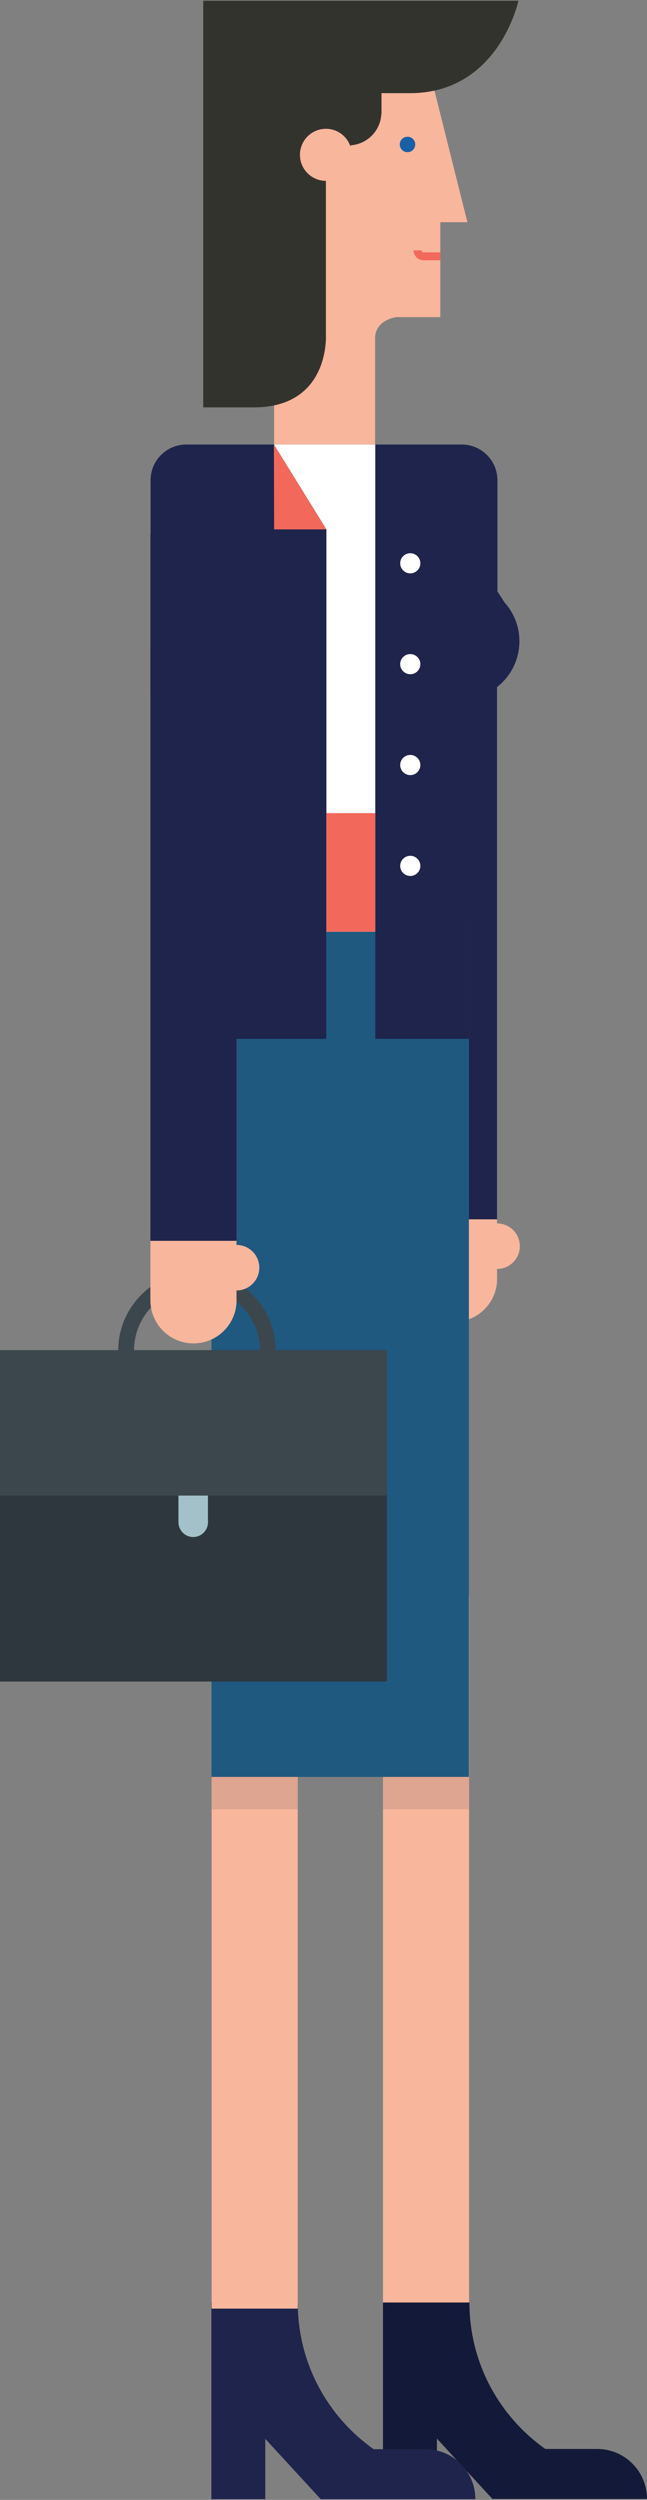 <?xml version="1.0" encoding="utf-8"?>
<!-- Generator: Adobe Illustrator 16.0.0, SVG Export Plug-In . SVG Version: 6.00 Build 0)  -->
<!DOCTYPE svg PUBLIC "-//W3C//DTD SVG 1.1//EN" "http://www.w3.org/Graphics/SVG/1.1/DTD/svg11.dtd">
<svg version="1.1" id="Layer_1" xmlns="http://www.w3.org/2000/svg" xmlns:xlink="http://www.w3.org/1999/xlink" x="0px" y="0px"
	 width="118.69px" height="458.264px" viewBox="0 0 118.69 458.264" enable-background="new 0 0 118.69 458.264"
	 xml:space="preserve">
<rect x="0" y="0" width="118.69" height="458.264" fill="#808080" stroke="none"/>
<g>
	<rect x="70.258" y="292.359" fill="#F8B69C" width="15.792" height="130.844"/>
	<path fill="#131938" d="M109.535,448.928c-0.136,0-0.271,0.004-0.406,0.012v-0.012h-9.095
		c-8.422-5.947-13.922-15.754-13.922-26.848H70.258v8.541v9.562v17.898h9.892v-11.055l10.171,11.055h10.061h9.561h8.747
		C118.69,453.025,114.591,448.928,109.535,448.928z"/>
	<rect x="70.258" y="325.744" opacity="0.4" fill="#B78D7E" width="15.792" height="5.926"/>
</g>
<g>
	<path fill="#1F244C" d="M78.05,448.975c-0.135,0-0.271,0.004-0.406,0.012l-0.002-0.012H68.55
		c-8.422-5.945-13.926-15.756-13.926-26.848H38.773v8.545v9.557v17.902h9.892v-11.053l10.171,11.053h10.061h9.561h8.745
		C87.203,453.076,83.105,448.975,78.05,448.975z"/>
	<g>
		<rect x="38.823" y="292.359" fill="#F8B69C" width="15.792" height="130.844"/>
		<rect x="38.825" y="325.744" opacity="0.4" fill="#B78D7E" width="15.79" height="5.926"/>
	</g>
</g>
<g>
	<g>
		<rect x="75.387" y="223.52" fill="#F8B69C" width="15.79" height="0"/>
		<path fill="#F8B69C" d="M95.363,228.443c0,2.305-1.87,4.174-4.173,4.174c-2.304,0-4.172-1.869-4.172-4.174
			c0-2.301,1.868-4.17,4.172-4.17C93.493,224.273,95.363,226.143,95.363,228.443z"/>
		<polygon fill="#F8B69C" points="91.177,234.104 75.387,234.104 75.387,226.857 75.387,223.52 91.177,223.52 		"/>
		<circle fill="#F8B69C" cx="83.289" cy="234.422" r="7.902"/>
	</g>
	<rect x="75.387" y="114.898" fill="#1F244C" width="15.79" height="108.621"/>
</g>
<rect x="38.796" y="168.173" fill="#1F5980" width="47.22" height="157.559"/>
<g>
	<path fill="#F8B69C" d="M77.509,7.866l8.237,32.872h-4.975v17.398h-8.095c0,0-3.865,0.483-3.865,3.866c0,1.451,0,13.404,0,19.204
		v6.767H50.288v-4.35V7.262h26.738L77.509,7.866z"/>
	<path fill="#1960A6" d="M76.174,26.479c0,0.786-0.637,1.42-1.419,1.42c-0.781,0-1.42-0.635-1.42-1.42
		c0-0.783,0.639-1.418,1.42-1.418C75.537,25.061,76.174,25.696,76.174,26.479z"/>
	<path fill="#F2695B" d="M77.692,46.262c-0.208,0-0.373-0.167-0.373-0.372h-1.451c0,1.004,0.817,1.822,1.824,1.822h3.107v-1.45
		H77.692z"/>
	<path fill="#33332E" d="M37.278,0.132V74.68c0,0,4.672,0,9.28,0c13.974,0,13.229-13.23,13.229-13.23V33.155
		c-2.63-0.004-4.763-2.139-4.763-4.773c0-2.635,2.137-4.772,4.771-4.772c2.089,0,3.848,1.353,4.494,3.222l0.062-0.197
		c3.051-0.228,5.46-2.681,5.604-5.753h0.029V17.08c1.362,0,3.062,0,5.202,0c16.348,0,19.917-16.947,19.917-16.947H37.278z"/>
</g>
<path fill="#1F244C" d="M92.485,110.35l0.008-0.009l-1.243-1.926v-4.287V97.08v-9.044c0-3.617-2.932-6.549-6.55-6.549H73.956H68.81
	H50.063H38.846h-4.674c-3.617,0-6.548,2.933-6.548,6.549v9.858h-0.031v28.731h11.253v33.952h-0.05v29.86h21.053v-19.818h8.998
	v19.818h17.169v-19.818v-7.076V128.13c5.229-0.7,9.267-5.168,9.267-10.588C95.282,114.769,94.219,112.25,92.485,110.35z"/>
<polygon fill="#FFFFFF" points="50.252,81.486 59.878,97.051 59.878,170.799 68.847,170.799 68.847,104.864 68.847,93.76 
	68.847,81.486 "/>
<polygon fill="#F2695B" points="50.252,81.486 59.878,97.044 50.288,97.044 "/>
<g>
	<g>
		<rect y="247.514" fill="#2E373E" width="70.986" height="60.74"/>
		<g>
			<rect x="32.736" y="274.15" fill="#A2C1C9" width="5.409" height="4.789"/>
			<circle fill="#A2C1C9" cx="35.445" cy="279.051" r="2.708"/>
		</g>
		<rect y="247.514" fill="#3C474D" width="70.986" height="26.637"/>
	</g>
	<path fill="#3C474D" d="M50.575,247.557h-2.901c0-6.365-5.175-11.539-11.541-11.539c-6.364,0-11.542,5.174-11.542,11.539H21.69
		c0-7.965,6.479-14.439,14.443-14.439C44.096,233.117,50.575,239.592,50.575,247.557z"/>
</g>
<g>
	<circle fill="#FFFFFF" cx="75.264" cy="103.26" r="1.849"/>
	<circle fill="#FFFFFF" cx="75.264" cy="121.749" r="1.849"/>
	<circle fill="#FFFFFF" cx="75.264" cy="140.24" r="1.849"/>
	<circle fill="#FFFFFF" cx="75.264" cy="158.729" r="1.849"/>
</g>
<rect x="59.878" y="149.053" fill="#F2695B" width="8.969" height="21.746"/>
<g>
	<g>
		<rect x="27.592" y="227.461" fill="#F8B69C" width="15.79" height="0"/>
		<path fill="#F8B69C" d="M47.568,232.385c0,2.305-1.87,4.176-4.173,4.176c-2.305,0-4.172-1.871-4.172-4.176
			c0-2.301,1.868-4.17,4.172-4.17C45.698,228.215,47.568,230.084,47.568,232.385z"/>
		<polygon fill="#F8B69C" points="43.382,238.045 27.592,238.045 27.592,230.797 27.592,227.461 43.382,227.461 		"/>
		<circle fill="#F8B69C" cx="35.494" cy="238.365" r="7.902"/>
	</g>
	<rect x="27.592" y="118.84" fill="#1F244C" width="15.79" height="108.621"/>
</g>
</svg>
